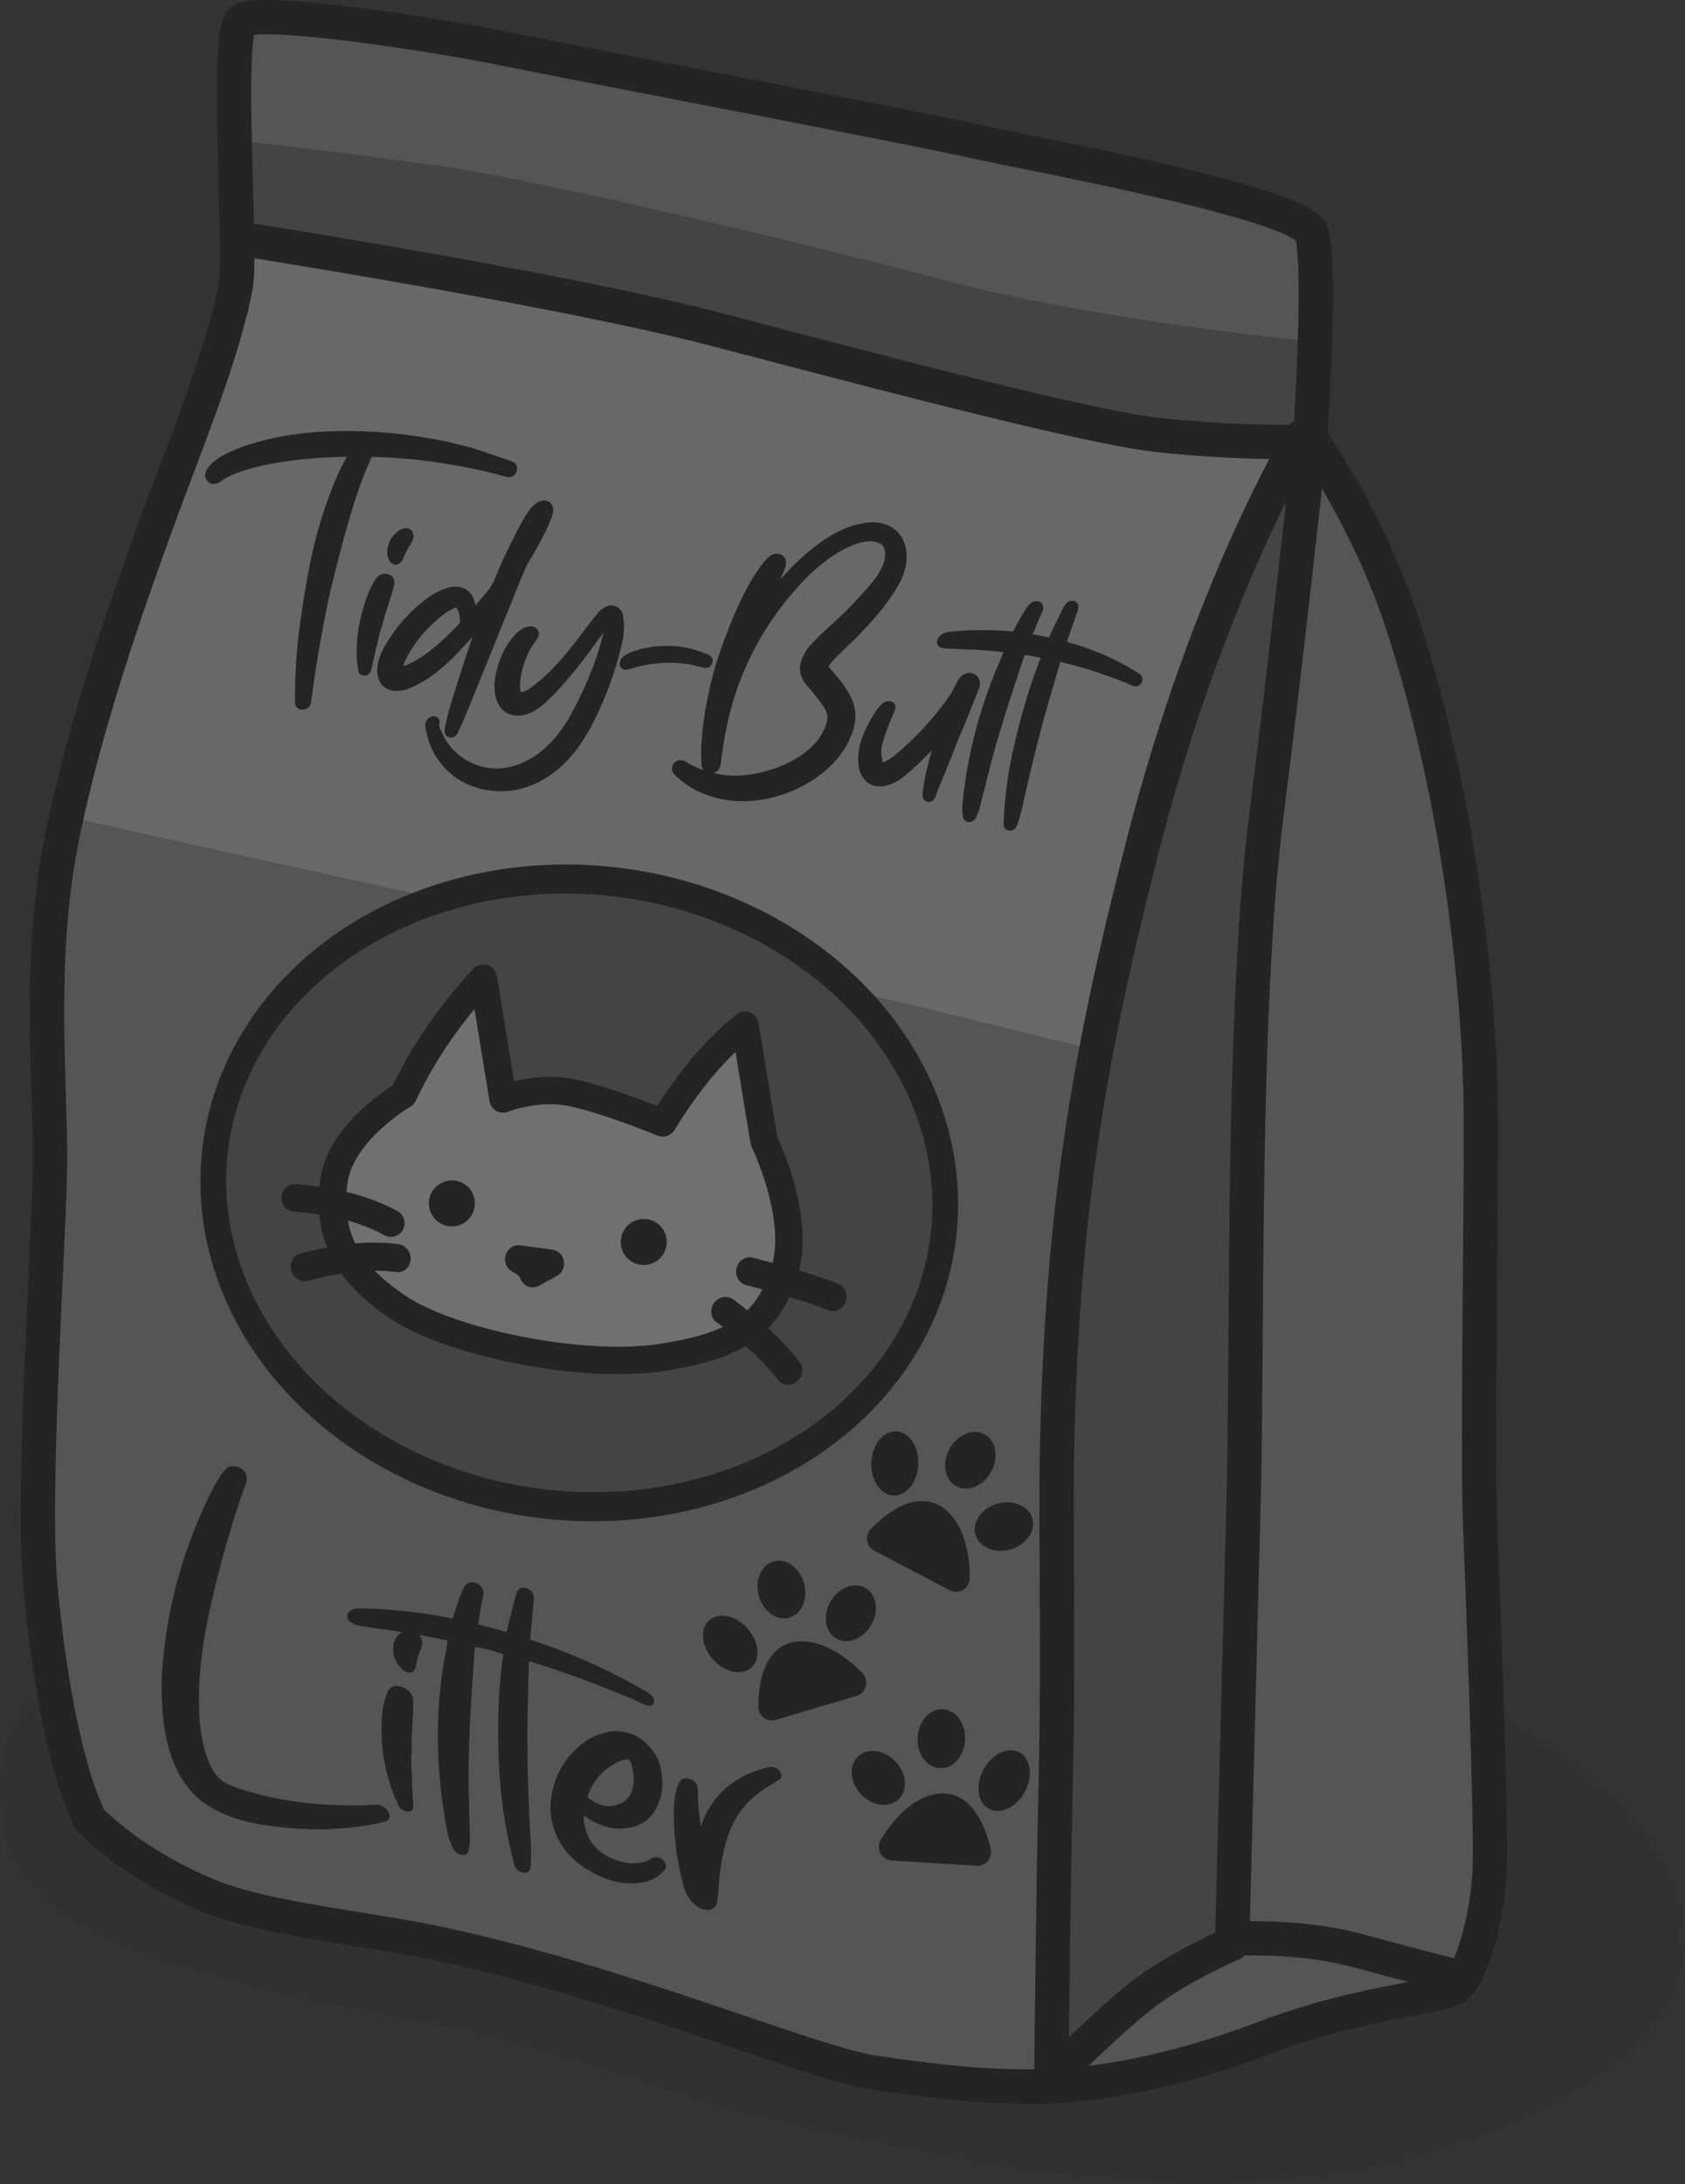 <?xml version="1.0" encoding="UTF-8" standalone="no"?>
<!DOCTYPE svg PUBLIC "-//W3C//DTD SVG 1.1//EN" "http://www.w3.org/Graphics/SVG/1.1/DTD/svg11.dtd">
<svg width="100%" height="100%" viewBox="0 0 737 955" version="1.1" xmlns="http://www.w3.org/2000/svg" xmlns:xlink="http://www.w3.org/1999/xlink" xml:space="preserve" xmlns:serif="http://www.serif.com/" style="fill-rule:evenodd;clip-rule:evenodd;stroke-linecap:round;stroke-linejoin:round;stroke-miterlimit:1.5;">
    <rect x="0" y="0" width="737" height="955" fill="#333333" stroke="none"/>
    <g transform="matrix(1,0,0,1,-1175.86,-540.114)">
        <g transform="matrix(1,0,0,1,510,0)">
            <g opacity="0.3">
                <g id="shadow" transform="matrix(1.015,0,0,1.038,-20.761,-47.297)">
                    <path d="M710.04,1273.43C710.04,1273.43 676.421,1280.18 676.421,1317.96C676.421,1345.6 685.541,1366.16 727.23,1384.4C781.205,1408.02 870.742,1416.13 925.255,1433.91C985.183,1453.45 1018.41,1463.63 1106.3,1477.71C1234.07,1498.19 1315.71,1473.86 1368.12,1438.21C1415.52,1405.96 1413.32,1352.99 1358.41,1312.03C1265.5,1242.71 1198.59,1246.08 1198.59,1246.08L710.04,1273.43Z" style="fill-opacity:0.15;"/>
                </g>
                <g id="bag" transform="matrix(1,0,0,1,125.976,234.045)">
                    <path d="M645.498,315.228C638.212,321.742 645.812,416.289 642.999,431.207C637.201,461.95 619.318,504.566 607.993,535.876C596.668,567.187 576.766,622.606 566.648,674.068C556.122,727.601 562.384,782.923 561.718,818.231C561.052,853.539 553.724,959.196 557.588,1000.1C562.818,1055.47 572.182,1087.9 579.305,1101.76C587.603,1109.79 602.59,1122.7 629.935,1134.4C655.528,1145.35 701.249,1149.09 734.558,1156.42C816.812,1174.51 894.864,1208.37 922.844,1212.36C950.823,1216.36 967.691,1218.34 993.006,1218.34C1018.32,1218.34 1054.5,1211.72 1091.94,1197.4C1137.59,1179.94 1171.51,1180.01 1177.51,1174.02C1183.5,1168.02 1190.83,1144.72 1191.5,1122.07C1192.16,1099.42 1188.6,1006.36 1187.27,972.386C1185.93,938.411 1188,830.619 1187.53,789.318C1187,742.152 1178.96,657.736 1153.66,579.861C1138.5,533.187 1112.92,497.529 1112.92,497.529C1112.92,497.529 1118.12,421.168 1113.46,407.844C1108.8,394.52 986.675,372.611 963.358,367.282C940.042,361.952 781.329,331.671 759.875,327.238C730.904,321.25 652.287,309.159 645.498,315.228Z" style="fill:rgb(164,164,164);"/>
                    <path d="M1112.81,499.745C1112.81,499.745 1073.27,561.682 1047.54,646.512C1020.5,735.697 1004.81,841.515 1003.25,973.515C1002.06,1073.86 998.034,1213.23 998.034,1213.23C998.034,1213.23 1025.39,1188.48 1039.72,1178.05C1054.05,1167.63 1081.48,1154.35 1081.48,1154.35C1081.48,1154.35 1084.81,946.239 1084.81,902.215C1084.81,858.191 1086.14,755.468 1092.15,692.767C1098.15,630.066 1112.81,499.745 1112.81,499.745Z" style="fill:rgb(107,107,107);"/>
                    <path d="M646.375,413.147C760.239,431.059 919.264,468.513 1005.49,488.93C1073.9,505.128 1110.62,499.126 1110.62,499.126L1116.24,455.621C1116.24,455.621 1017.98,446.461 948.033,427.308C909.598,416.784 776.491,384.839 734.854,379.01C693.218,373.181 643.254,367.352 643.254,367.352L646.375,413.147Z" style="fill:rgb(107,107,107);"/>
                    <path d="M1020.61,765.493C1020.61,765.493 1041.46,657.1 1051.46,631.253C1061.47,605.405 1108.16,500.348 1108.16,500.348C1108.16,500.348 925.562,470.331 863.028,452.822C800.493,435.312 645.408,410.298 645.408,410.298C645.408,410.298 638.738,444.484 627.899,477.835C617.059,511.187 602.124,553.95 589.617,592.304C577.11,630.659 570.94,663.51 570.94,663.51C570.94,663.51 770.477,707.962 816.335,717.133C862.194,726.305 1020.61,765.493 1020.61,765.493Z" style="fill:rgb(228,228,228);"/>
                    <path d="M645.498,315.228C638.212,321.742 645.812,416.289 642.999,431.207C637.201,461.95 619.318,504.566 607.993,535.876C596.668,567.187 576.766,622.606 566.648,674.068C556.122,727.601 562.384,782.923 561.718,818.231C561.052,853.539 553.724,959.196 557.588,1000.1C562.818,1055.47 572.182,1087.9 579.305,1101.76C587.603,1109.79 602.59,1122.7 629.935,1134.4C655.528,1145.35 701.249,1149.09 734.558,1156.42C816.812,1174.51 894.864,1208.37 922.844,1212.36C950.823,1216.36 967.691,1218.34 993.006,1218.34C1018.32,1218.34 1054.5,1211.72 1091.94,1197.4C1137.59,1179.94 1171.51,1180.01 1177.51,1174.02C1183.5,1168.02 1190.83,1144.72 1191.5,1122.07C1192.16,1099.42 1188.6,1006.36 1187.27,972.386C1185.93,938.411 1188,830.619 1187.53,789.318C1187,742.152 1178.96,657.736 1153.66,579.861C1138.5,533.187 1112.92,497.529 1112.92,497.529C1112.92,497.529 1118.12,421.168 1113.46,407.844C1108.8,394.52 986.675,372.611 963.358,367.282C940.042,361.952 781.329,331.671 759.875,327.238C730.904,321.25 652.287,309.159 645.498,315.228Z" style="fill:none;stroke:black;stroke-width:15px;"/>
                    <path d="M999.712,1215.81C999.712,1215.81 1000.58,1130.89 1001.52,1091.73C1003.18,1021.78 1001.3,973.473 1002.35,933.507C1004.85,838.576 1014.75,772.767 1039.82,675.361C1068.57,563.671 1108.94,497.156 1108.94,497.156" style="fill:none;stroke:black;stroke-width:15px;"/>
                    <path d="M1000.42,1214.29C1000.42,1214.29 1018.64,1195.32 1037.14,1180.1C1053.59,1166.57 1078.82,1155.88 1078.82,1155.88C1078.82,1155.88 1081.62,1044.62 1083.7,967.597C1085.78,890.57 1082.8,748.64 1093.85,662.089C1102.31,595.76 1112.84,499.186 1112.84,499.186" style="fill:none;stroke:black;stroke-width:15px;"/>
                    <path d="M1178.42,1170.58C1178.42,1170.58 1161.87,1166.56 1133.48,1158.84C1110.81,1152.68 1085.2,1153.55 1085.2,1153.55" style="fill:none;stroke:black;stroke-width:15px;"/>
                    <path d="M646.375,410.648C646.375,410.648 785.857,432.508 853.517,450.203C921.176,467.899 1016.24,493.137 1047.13,496.337C1085.31,500.292 1110.62,499.126 1110.62,499.126" style="fill:none;stroke:black;stroke-width:15px;"/>
                </g>
                <g id="cat" transform="matrix(1.113,0,0,1.113,66.917,147.615)">
                    <g transform="matrix(1.02,0.122,-0.138,1.155,92.056,-221.048)">
                        <ellipse cx="771.58" cy="820.911" rx="140.279" ry="105.718" style="fill:rgb(107,107,107);stroke:black;stroke-width:9.83px;"/>
                    </g>
                    <g transform="matrix(0.997,0.083,-0.083,0.997,69.785,-60.27)">
                        <path d="M694.348,787.754C701.065,769.7 710.563,753.871 721.828,739.455L733.486,786.088C733.486,786.088 746.299,779.686 760.284,781.392C774.268,783.097 796.78,790.26 796.78,790.26C805.518,772.911 815.216,759.402 825.773,749.33L837.028,794.012C837.028,794.012 854.083,822.663 849.307,844.152C844.532,865.64 833.228,875.272 802.92,882.307C773.342,889.172 721.4,883.33 699.229,871.051C677.059,858.772 669.214,844.493 669.896,824.369C670.578,804.245 694.348,787.754 694.348,787.754Z" style="fill:white;stroke:black;stroke-width:10.78px;"/>
                    </g>
                    <g transform="matrix(1.027,0.14,-0.145,1.066,100.452,-161.658)">
                        <path d="M744.403,848.702C747.484,849.709 749.559,851.174 750.542,853.136L756.682,848.702L744.403,848.702Z" style="fill:none;stroke:black;stroke-width:10.21px;"/>
                    </g>
                    <g transform="matrix(0.997,0.083,-0.083,0.997,69.785,-60.27)">
                        <path d="M655.276,831.594C655.276,831.594 663.358,831.32 674.705,832.975C685.766,834.588 693.617,838.338 693.617,838.338" style="fill:none;stroke:black;stroke-width:10.78px;"/>
                    </g>
                    <g transform="matrix(0.907,-0.261,0.276,0.961,-166.243,222.269)">
                        <path d="M655.276,831.594C655.276,831.594 663.622,831.607 674.97,833.262C686.03,834.876 693.617,838.338 693.617,838.338" style="fill:none;stroke:black;stroke-width:11.09px;"/>
                    </g>
                    <g transform="matrix(0.935,0.124,-0.132,0.991,328.997,-52.674)">
                        <path d="M655.951,830.892C655.951,830.892 663.03,831.635 674.378,833.29C685.438,834.903 691.979,836.512 691.979,836.512" style="fill:none;stroke:black;stroke-width:11.09px;"/>
                    </g>
                    <g transform="matrix(0.784,0.525,-0.557,0.831,771.505,-167.287)">
                        <path d="M655.951,830.892C655.951,830.892 663.214,831.027 674.562,832.682C685.622,834.295 691.979,836.512 691.979,836.512" style="fill:none;stroke:black;stroke-width:11.09px;"/>
                    </g>
                    <g transform="matrix(1.577,0.131,-0.131,1.577,-308.133,-576.13)">
                        <circle cx="718.106" cy="829.06" r="5.713"/>
                    </g>
                    <g transform="matrix(1.577,0.131,-0.131,1.577,-232.725,-560.974)">
                        <circle cx="718.106" cy="829.06" r="5.713"/>
                    </g>
                </g>
                <g id="paw" transform="matrix(1.123,-0.314,0.314,1.123,-360.799,384.571)">
                    <g transform="matrix(1,0,0,1,19.21,66.169)">
                        <path d="M899.379,993.641C899.379,993.641 903.648,976.031 913.787,977.632C923.926,979.233 930.863,993.107 930.863,993.107L899.379,993.641Z" style="stroke:black;stroke-width:10.29px;"/>
                    </g>
                    <g transform="matrix(2.2,0,0,2.05,-1124.08,-1087.43)">
                        <ellipse cx="935.399" cy="1027.26" rx="4.002" ry="5.336"/>
                    </g>
                    <g transform="matrix(1.539,1.572,-1.465,1.434,1021.84,-1909.52)">
                        <ellipse cx="935.399" cy="1027.26" rx="4.002" ry="5.336"/>
                    </g>
                    <g transform="matrix(1.951,-0.954,0.979,2.001,-1920.83,-130.262)">
                        <ellipse cx="935.399" cy="1027.26" rx="4.002" ry="5.336"/>
                    </g>
                </g>
                <g id="paw1" serif:id="paw" transform="matrix(1.036,0.567,-0.567,1.036,700.332,-406.041)">
                    <g transform="matrix(1,0,0,1,19.21,66.169)">
                        <path d="M899.379,993.641C899.379,993.641 903.648,976.031 913.787,977.632C923.926,979.233 930.863,993.107 930.863,993.107L899.379,993.641Z" style="stroke:black;stroke-width:10.16px;"/>
                    </g>
                    <g transform="matrix(2.2,0,0,2.05,-1124.08,-1087.43)">
                        <ellipse cx="935.399" cy="1027.26" rx="4.002" ry="5.336"/>
                    </g>
                    <g transform="matrix(1.539,1.572,-1.465,1.434,1021.84,-1909.52)">
                        <ellipse cx="935.399" cy="1027.26" rx="4.002" ry="5.336"/>
                    </g>
                    <g transform="matrix(1.951,-0.954,0.979,2.001,-1920.83,-130.262)">
                        <ellipse cx="935.399" cy="1027.26" rx="4.002" ry="5.336"/>
                    </g>
                </g>
                <g id="paw2" serif:id="paw" transform="matrix(-1.179,-0.053,-0.053,1.179,2232.51,149.022)">
                    <g transform="matrix(1,0,0,1,19.21,66.169)">
                        <path d="M899.379,993.641C899.379,993.641 903.648,976.031 913.787,977.632C923.926,979.233 930.863,993.107 930.863,993.107L899.379,993.641Z" style="stroke:black;stroke-width:10.16px;"/>
                    </g>
                    <g transform="matrix(2.2,0,0,2.05,-1124.08,-1087.43)">
                        <ellipse cx="935.399" cy="1027.26" rx="4.002" ry="5.336"/>
                    </g>
                    <g transform="matrix(1.539,1.572,-1.465,1.434,1021.84,-1909.52)">
                        <ellipse cx="935.399" cy="1027.26" rx="4.002" ry="5.336"/>
                    </g>
                    <g transform="matrix(1.951,-0.954,0.979,2.001,-1920.83,-130.262)">
                        <ellipse cx="935.399" cy="1027.26" rx="4.002" ry="5.336"/>
                    </g>
                </g>
                <g transform="matrix(4.194,0.851,-1.149,4.237,-1645.07,-2179.64)">
                    <path d="M737.693,566.594C737.732,566.594 737.765,566.587 737.791,566.574C738.039,566.548 738.163,566.405 738.163,566.144C738.163,566.079 738.156,566.02 738.143,565.968L737.732,562.721C737.38,559.343 737.165,556.69 737.087,554.76C737.035,552.947 737.008,551.265 737.008,549.713C737.008,546.192 737.152,543.538 737.439,541.752L737.634,540.539C737.687,540.513 737.732,540.5 737.771,540.5C740.953,539.913 744.389,539.62 748.08,539.62C749.384,539.62 750.583,539.665 751.679,539.757L751.953,539.757C752.187,539.692 752.305,539.535 752.305,539.287C752.292,539.079 752.187,538.942 751.992,538.877L751.659,538.818L748.373,538.407C747.16,538.277 745.817,538.211 744.344,538.211C741.892,538.224 739.525,538.401 737.243,538.74C732.51,539.444 728.643,540.663 725.644,542.397C724.94,542.763 724.177,543.291 723.355,543.982C722.782,544.516 722.429,545.051 722.299,545.586L722.299,545.684C722.299,545.918 722.423,546.101 722.671,546.231C722.749,546.27 722.827,546.29 722.905,546.29C723.049,546.29 723.238,546.173 723.473,545.938L723.492,545.899C724.183,545.129 725.435,544.334 727.248,543.512C729.608,542.469 732.444,541.595 735.757,540.891L735.991,540.852C735.991,540.891 735.985,540.924 735.972,540.95C735.737,541.693 735.561,542.43 735.444,543.16C735.118,545.195 734.955,547.301 734.955,549.478C734.955,551.669 735.17,554.46 735.6,557.85C735.861,560.119 736.311,562.512 736.95,565.029L737.282,566.32C737.374,566.502 737.511,566.594 737.693,566.594Z" style="fill-rule:nonzero;stroke:black;stroke-width:0.72px;stroke-linecap:butt;stroke-miterlimit:2;"/>
                    <path d="M742.994,562.036C743.164,561.997 743.248,561.88 743.248,561.684C743.222,561.332 743.177,560.191 743.111,558.261L743.092,557.361L743.131,557.361L743.131,556.207L743.229,554.016L743.248,553.038C743.248,552.569 743.027,552.334 742.583,552.334C742.335,552.334 742.14,552.464 741.996,552.725C741.67,553.547 741.507,554.662 741.507,556.07C741.507,558.078 741.846,559.904 742.525,561.547C742.564,561.638 742.609,561.743 742.661,561.86C742.714,561.977 742.805,562.036 742.935,562.036L742.994,562.036ZM743.15,550.554C743.268,550.515 743.359,550.378 743.424,550.143C743.424,550.013 743.444,549.883 743.483,549.752C743.535,549.335 743.633,548.931 743.776,548.539C743.816,548.409 743.842,548.279 743.855,548.148L743.874,547.992C743.874,547.822 743.802,547.679 743.659,547.561C743.568,547.496 743.476,547.464 743.385,547.464C743.203,547.464 742.994,547.6 742.759,547.874C742.459,548.252 742.309,548.689 742.309,549.185L742.309,549.302C742.309,549.746 742.479,550.137 742.818,550.476C742.896,550.528 742.981,550.554 743.072,550.554L743.15,550.554Z" style="fill-rule:nonzero;stroke:black;stroke-width:0.72px;stroke-linecap:butt;stroke-miterlimit:2;"/>
                    <path d="M753.146,566.378C753.315,566.378 753.426,566.287 753.478,566.105C753.531,565.739 753.596,565.381 753.674,565.029C753.896,563.451 754.124,561.684 754.359,559.728L754.711,556.931C754.854,555.796 754.998,554.655 755.141,553.508L755.278,552.373C755.578,549.765 755.793,548.266 755.923,547.874C756.51,545.996 756.869,544.386 756.999,543.043L756.999,542.926C756.999,542.326 756.791,542.026 756.373,542.026C755.76,542.026 755.278,542.736 754.926,544.158C754.417,546.127 754.033,548.116 753.772,550.124C753.707,550.75 753.544,551.343 753.283,551.904C752.983,552.464 752.696,553.051 752.422,553.664C752.344,553.821 752.266,553.951 752.187,554.055L752.05,553.782C751.737,553.234 751.561,552.934 751.522,552.882C751.157,552.412 750.714,552.178 750.192,552.178C749.775,552.178 749.384,552.288 749.019,552.51C748.471,552.823 747.995,553.214 747.591,553.684C746.221,555.249 745.256,557.035 744.696,559.043C744.526,559.565 744.441,560.1 744.441,560.647C744.441,561.417 744.663,562.036 745.107,562.505C745.419,562.779 745.765,562.916 746.143,562.916C746.704,562.916 747.232,562.74 747.728,562.388C749.11,561.436 750.388,559.91 751.561,557.811C752.044,556.937 752.52,556.057 752.989,555.17L753.009,555.131C753.035,555.04 753.094,554.994 753.185,554.994L752.95,558.613C752.807,561.69 752.735,563.477 752.735,563.973C752.735,565.12 752.774,565.837 752.852,566.124C752.892,566.281 752.989,566.365 753.146,566.378ZM746.358,561.156C746.319,560.96 746.3,560.771 746.3,560.589C746.3,560.367 746.326,560.158 746.378,559.963C746.769,558.033 747.643,556.24 748.999,554.584C749.247,554.271 749.534,553.997 749.86,553.762C750.042,553.619 750.205,553.547 750.349,553.547C750.492,553.547 750.662,553.664 750.857,553.899C751.157,554.303 751.359,554.747 751.464,555.229L751.464,555.307C751.464,555.412 751.425,555.516 751.346,555.62L751.327,555.679C749.957,558.078 748.621,559.747 747.317,560.686C746.9,560.973 746.619,561.117 746.476,561.117L746.358,561.156Z" style="fill-rule:nonzero;stroke:black;stroke-width:0.72px;stroke-linecap:butt;stroke-miterlimit:2;"/>
                    <path d="M757.938,570.78C759.646,570.78 761.166,570.31 762.496,569.371C764.413,568.002 765.73,565.883 766.447,563.014C767.047,560.536 767.347,558.033 767.347,555.503C767.347,555.073 767.34,554.649 767.327,554.231C767.301,553.162 767.073,552.217 766.643,551.395C766.447,551.095 766.173,550.945 765.821,550.945C765.456,550.945 765.13,551.2 764.843,551.708C764.595,552.165 764.113,553.253 763.396,554.975C762.404,557.283 761.316,559.122 760.129,560.491C759.842,560.843 759.516,561.084 759.151,561.215L758.994,561.234C758.799,561.234 758.629,561.058 758.486,560.706C758.277,560.106 758.173,559.369 758.173,558.496C758.173,557.335 758.362,556.331 758.74,555.483C758.779,555.392 758.812,555.311 758.838,555.239C758.864,555.167 758.877,555.105 758.877,555.053C758.877,554.949 758.838,554.848 758.76,554.75C758.681,554.652 758.564,554.603 758.408,554.603C757.99,554.603 757.599,554.896 757.234,555.483C756.66,556.474 756.373,557.648 756.373,559.004C756.373,560.725 756.83,561.925 757.743,562.603C758.069,562.825 758.427,562.936 758.818,562.936C759.744,562.936 760.605,562.362 761.4,561.215C762.535,559.558 763.728,557.107 764.98,553.86L765.136,553.488C765.358,552.953 765.528,552.595 765.645,552.412L765.704,552.373L765.801,552.393L765.919,553.39L765.938,554.31C765.938,556.566 765.638,558.978 765.039,561.547C764.36,564.638 763.024,566.861 761.029,568.217C759.894,568.947 758.708,569.313 757.469,569.313C756.83,569.313 756.178,569.215 755.513,569.019C754.039,568.576 752.833,567.741 751.894,566.515C751.581,566.189 751.425,565.87 751.425,565.557C751.425,565.453 751.353,565.374 751.209,565.322L751.131,565.322C751.04,565.322 750.968,565.355 750.916,565.42C750.799,565.524 750.74,565.642 750.74,565.772C750.74,565.889 750.838,566.124 751.033,566.476L751.053,566.496C751.444,567.317 751.972,568.041 752.637,568.667C754.163,570.075 755.93,570.78 757.938,570.78Z" style="fill-rule:nonzero;stroke:black;stroke-width:0.72px;stroke-linecap:butt;stroke-miterlimit:2;"/>
                    <path d="M768.638,556.266C768.69,556.266 768.84,556.207 769.088,556.09C770.939,555.046 772.987,554.499 775.23,554.447C775.503,554.486 775.927,554.505 776.501,554.505C776.684,554.492 776.775,554.388 776.775,554.192C776.775,554.023 776.677,553.912 776.481,553.86L776.168,553.801C775.373,553.671 774.701,553.606 774.154,553.606C773.384,553.606 772.628,553.703 771.885,553.899C770.959,554.108 770.092,554.447 769.283,554.916C769.062,555.046 768.859,555.19 768.677,555.346C768.442,555.529 768.325,555.731 768.325,555.953C768.338,556.161 768.442,556.266 768.638,556.266Z" style="fill-rule:nonzero;stroke:black;stroke-width:0.72px;stroke-linecap:butt;stroke-miterlimit:2;"/>
                    <path d="M781.704,567.004C782.904,567.004 784.117,566.789 785.342,566.359C786.386,565.994 787.37,565.485 788.296,564.833C789.47,563.999 790.415,563.047 791.132,561.977C792.006,560.699 792.462,559.311 792.501,557.811C792.501,556.676 792.097,555.685 791.289,554.838C790.897,554.421 790.408,553.984 789.822,553.527L788.668,552.686C788.459,552.53 788.355,552.393 788.355,552.275C788.355,552.184 788.394,552.054 788.472,551.884C788.615,551.545 788.772,551.239 788.941,550.965L789.646,549.85C789.659,549.85 789.665,549.843 789.665,549.83C791.608,546.857 792.795,544.334 793.225,542.26C793.277,541.947 793.303,541.635 793.303,541.322C793.303,540.657 793.173,540.024 792.912,539.424C792.312,538.185 791.328,537.566 789.959,537.566C789.45,537.566 788.896,537.696 788.296,537.957C786.588,538.648 784.951,540.141 783.386,542.437C782.408,543.858 781.535,545.54 780.765,547.483C780.935,546.401 781.065,545.638 781.156,545.195C781.339,544.243 781.43,543.636 781.43,543.375C781.43,543.102 781.365,542.903 781.235,542.779C781.104,542.655 780.961,542.593 780.804,542.593C780.504,542.593 780.25,542.776 780.041,543.141C779.911,543.362 779.794,543.597 779.689,543.845C778.92,545.697 778.385,548.259 778.085,551.532C777.942,552.927 777.87,554.16 777.87,555.229C777.87,556.22 777.935,557.465 778.066,558.965C778.301,561.208 778.653,562.962 779.122,564.227C779.213,564.54 779.396,564.696 779.67,564.696C780.074,564.696 780.289,564.546 780.315,564.246L780.296,563.796C780.204,563.184 780.113,562.473 780.022,561.664C779.904,560.569 779.846,559.48 779.846,558.398C779.846,554.016 780.791,549.883 782.682,545.996C784.143,542.971 785.825,540.833 787.729,539.581C788.537,539.046 789.28,538.779 789.959,538.779C790.78,538.779 791.321,539.137 791.582,539.855C791.699,540.181 791.758,540.52 791.758,540.872C791.745,541.602 791.543,542.391 791.152,543.238C790.213,545.155 789.144,546.968 787.944,548.676C787.474,549.341 787.077,549.974 786.751,550.574C786.425,551.095 786.249,551.708 786.223,552.412C786.223,553.116 786.562,553.723 787.24,554.231L787.826,554.642C787.826,554.655 787.833,554.662 787.846,554.662C788.863,555.418 789.541,555.989 789.88,556.373C790.219,556.758 790.389,557.211 790.389,557.733C790.389,559.089 789.861,560.367 788.804,561.567C787.918,562.571 786.783,563.418 785.401,564.109C783.797,564.931 782.167,565.342 780.511,565.342C779.298,565.342 778.118,565.14 776.97,564.735L776.794,564.696C776.612,564.696 776.475,564.761 776.384,564.892C776.331,564.97 776.305,565.055 776.305,565.146C776.305,565.329 776.423,565.498 776.657,565.655C776.775,565.707 776.886,565.766 776.99,565.831C778.398,566.613 779.97,567.004 781.704,567.004Z" style="fill-rule:nonzero;stroke:black;stroke-width:0.72px;stroke-linecap:butt;stroke-miterlimit:2;"/>
                    <path d="M802.164,563.171C802.334,563.131 802.422,563.008 802.428,562.799C802.435,562.59 802.451,562.388 802.477,562.193L802.477,562.114C802.595,561.319 802.699,560.517 802.79,559.708L802.947,558.476C803.051,557.381 803.168,556.455 803.299,555.698C803.547,553.782 803.703,552.478 803.768,551.786C803.768,551.721 803.775,551.662 803.788,551.61C803.814,551.493 803.827,551.376 803.827,551.258C803.814,550.841 803.605,550.574 803.201,550.456C803.136,550.443 803.077,550.437 803.025,550.437C802.569,550.437 802.275,550.789 802.145,551.493C802.053,552.067 801.897,552.627 801.675,553.175C800.828,555.34 799.726,557.368 798.37,559.258C797.874,560.002 797.359,560.549 796.824,560.902C796.759,560.941 796.694,560.96 796.629,560.96C796.485,560.96 796.322,560.758 796.14,560.354C795.879,559.832 795.748,559.278 795.748,558.691C795.748,557.818 795.846,556.748 796.042,555.483C796.068,555.431 796.081,555.307 796.081,555.112C796.081,554.903 795.97,554.799 795.748,554.799C795.449,554.799 795.188,555.112 794.966,555.738C794.51,557.016 794.281,558.176 794.281,559.219C794.281,559.924 794.418,560.602 794.692,561.254C794.875,561.697 795.155,562.056 795.533,562.329C795.82,562.551 796.146,562.662 796.511,562.662C797.45,562.662 798.343,562.056 799.191,560.843C799.96,559.761 800.658,558.626 801.284,557.439L801.46,557.165L801.538,557.185C801.551,557.224 801.558,557.315 801.558,557.459L801.519,558.848C801.519,560.478 801.604,561.801 801.773,562.818C801.825,563.053 801.943,563.171 802.125,563.171L802.164,563.171Z" style="fill-rule:nonzero;stroke:black;stroke-width:0.72px;stroke-linecap:butt;stroke-miterlimit:2;"/>
                    <path d="M810.927,564.383C811.149,564.383 811.263,564.201 811.27,563.836C811.276,563.47 811.286,563.105 811.299,562.74L811.279,562.114C811.123,559.128 811.045,556.142 811.045,553.156C811.045,552.138 811.077,550.195 811.142,547.327C811.142,547.118 811.175,546.955 811.24,546.838C811.514,546.838 811.788,546.851 812.062,546.877C813.94,546.942 816.124,547.183 818.615,547.6C818.771,547.627 818.931,547.662 819.094,547.708C819.257,547.754 819.371,547.776 819.436,547.776C819.645,547.776 819.749,547.666 819.749,547.444C819.749,547.274 819.593,547.144 819.28,547.053L818.341,546.74C816.241,546.062 814.005,545.644 811.631,545.488L811.24,545.41C811.24,545.123 811.319,543.988 811.475,542.006L811.495,541.83C811.495,541.504 811.384,541.341 811.162,541.341C810.927,541.341 810.764,541.582 810.673,542.065C810.373,543.538 810.197,544.438 810.145,544.764L810.008,545.41L808.502,545.41C808.371,545.423 808.235,545.429 808.091,545.429L807.68,545.41C807.68,545.358 807.674,545.312 807.661,545.273C807.752,544.36 807.876,543.447 808.032,542.534C808.032,542.234 807.915,542.084 807.68,542.084C807.459,542.084 807.283,542.221 807.152,542.495C806.97,542.886 806.689,543.89 806.311,545.507C806.207,545.534 806.122,545.547 806.057,545.547C804.244,545.729 802.458,546.068 800.697,546.564C800.384,546.642 800.071,546.74 799.758,546.857C799.367,547.001 799.152,547.222 799.113,547.522C799.113,547.718 799.217,547.822 799.426,547.835C799.608,547.835 799.791,547.822 799.973,547.796C802.451,547.379 804.335,547.124 805.626,547.033L805.685,547.014C805.842,547.014 805.946,547.04 805.998,547.092L806.018,547.17C805.939,547.848 805.861,548.422 805.783,548.891C805.483,551.03 805.333,553.149 805.333,555.249C805.333,557.752 805.535,560.236 805.939,562.701C805.992,563.131 806.102,563.542 806.272,563.933C806.35,564.207 806.468,564.344 806.624,564.344C806.833,564.344 806.957,564.243 806.996,564.041C807.035,563.839 807.067,563.575 807.093,563.249L806.996,558.183C806.996,555.718 807.113,552.536 807.348,548.637C807.374,548.324 807.39,548.028 807.397,547.747C807.403,547.467 807.439,547.196 807.504,546.935C807.817,546.883 808.221,546.851 808.717,546.838C809.265,546.838 809.636,546.857 809.832,546.896L809.832,547.072C809.597,549.015 809.48,551.147 809.48,553.469C809.48,556.09 809.61,558.346 809.871,560.236C810.067,561.684 810.308,562.988 810.595,564.149C810.634,564.305 810.745,564.383 810.927,564.383Z" style="fill-rule:nonzero;stroke:black;stroke-width:0.72px;stroke-linecap:butt;stroke-miterlimit:2;"/>
                </g>
                <g transform="matrix(6.436,1.801,0,5.373,-3366.31,-5383.55)">
                    <path d="M642.915,1034.88C643.508,1034.88 644.056,1034.83 644.559,1034.73C645.785,1034.53 647.023,1034.23 648.274,1033.82C649.938,1033.2 651.33,1032.53 652.453,1031.82C652.659,1031.72 652.762,1031.58 652.762,1031.4C652.762,1031.32 652.743,1031.24 652.704,1031.17C652.601,1031.01 652.446,1030.93 652.24,1030.93L651.698,1031.15C651.311,1031.33 650.621,1031.57 649.628,1031.86C647.526,1032.51 645.475,1032.83 643.476,1032.83C643.025,1032.82 642.599,1032.79 642.199,1032.73C641.516,1032.67 641.013,1032.3 640.69,1031.63C640.471,1031.18 640.297,1030.68 640.168,1030.14C639.936,1029.08 639.82,1028.1 639.82,1027.18L639.8,1026.17C639.8,1023.89 640.084,1021.17 640.651,1018.01C641.283,1014.56 641.973,1011.41 642.721,1008.57L642.741,1008.55C642.818,1008.22 642.902,1007.89 642.992,1007.56C643.031,1007.41 643.05,1007.25 643.05,1007.1C643.025,1006.8 642.876,1006.65 642.605,1006.65C642.36,1006.65 642.154,1006.8 641.986,1007.08C641.638,1007.69 641.264,1008.56 640.864,1009.69C638.93,1015.23 637.879,1020.54 637.711,1025.63L637.711,1026.25C637.711,1030.68 638.646,1033.38 640.516,1034.38C641.251,1034.71 642.051,1034.88 642.915,1034.88Z" style="fill-rule:nonzero;stroke:black;stroke-width:0.44px;stroke-linecap:butt;stroke-miterlimit:2;"/>
                    <path d="M654.116,1030.41C654.284,1030.37 654.368,1030.26 654.368,1030.06C654.342,1029.71 654.297,1028.59 654.232,1026.68L654.213,1025.79L654.252,1025.79L654.252,1024.65L654.348,1022.48L654.368,1021.51C654.368,1021.05 654.148,1020.82 653.71,1020.82C653.465,1020.82 653.271,1020.95 653.13,1021.2C652.807,1022.02 652.646,1023.12 652.646,1024.51C652.646,1026.5 652.981,1028.3 653.652,1029.93C653.691,1030.02 653.736,1030.12 653.787,1030.24C653.839,1030.35 653.929,1030.41 654.058,1030.41L654.116,1030.41ZM654.271,1019.06C654.387,1019.02 654.477,1018.88 654.542,1018.65C654.542,1018.52 654.561,1018.39 654.6,1018.26C654.651,1017.85 654.748,1017.45 654.89,1017.06C654.929,1016.93 654.955,1016.81 654.967,1016.68L654.987,1016.52C654.987,1016.35 654.916,1016.21 654.774,1016.1C654.684,1016.03 654.593,1016 654.503,1016C654.323,1016 654.116,1016.13 653.884,1016.4C653.587,1016.78 653.439,1017.21 653.439,1017.7L653.439,1017.82C653.439,1018.26 653.607,1018.64 653.942,1018.98C654.02,1019.03 654.103,1019.06 654.194,1019.06L654.271,1019.06Z" style="fill-rule:nonzero;stroke:black;stroke-width:0.44px;stroke-linecap:butt;stroke-miterlimit:2;"/>
                    <path d="M662.009,1032.73C662.229,1032.73 662.341,1032.55 662.348,1032.19C662.354,1031.83 662.364,1031.47 662.377,1031.11L662.358,1030.49C662.203,1027.54 662.125,1024.58 662.125,1021.63C662.125,1020.62 662.158,1018.7 662.222,1015.86C662.222,1015.66 662.254,1015.5 662.319,1015.38C662.59,1015.38 662.861,1015.39 663.131,1015.42C664.989,1015.48 667.149,1015.72 669.612,1016.13C669.767,1016.16 669.925,1016.2 670.086,1016.24C670.248,1016.29 670.36,1016.31 670.425,1016.31C670.631,1016.31 670.734,1016.2 670.734,1015.98C670.734,1015.81 670.58,1015.68 670.27,1015.59L669.342,1015.28C667.265,1014.61 665.053,1014.2 662.706,1014.05L662.319,1013.97C662.319,1013.68 662.396,1012.56 662.551,1010.6L662.57,1010.43C662.57,1010.11 662.461,1009.94 662.242,1009.94C662.009,1009.94 661.848,1010.18 661.758,1010.66C661.461,1012.12 661.287,1013.01 661.236,1013.33L661.1,1013.97L659.61,1013.97C659.482,1013.98 659.346,1013.99 659.204,1013.99L658.798,1013.97C658.798,1013.92 658.792,1013.87 658.779,1013.83C658.869,1012.93 658.991,1012.03 659.146,1011.12C659.146,1010.83 659.03,1010.68 658.798,1010.68C658.579,1010.68 658.405,1010.81 658.276,1011.09C658.095,1011.47 657.818,1012.47 657.444,1014.07C657.341,1014.09 657.257,1014.1 657.192,1014.1C655.4,1014.28 653.633,1014.62 651.891,1015.11C651.582,1015.19 651.272,1015.28 650.963,1015.4C650.576,1015.54 650.363,1015.76 650.324,1016.06C650.324,1016.25 650.428,1016.35 650.634,1016.37C650.815,1016.37 650.995,1016.35 651.176,1016.33C653.626,1015.92 655.49,1015.66 656.767,1015.57L656.825,1015.55C656.979,1015.55 657.083,1015.58 657.134,1015.63L657.154,1015.71C657.076,1016.38 656.999,1016.95 656.921,1017.41C656.625,1019.53 656.476,1021.62 656.476,1023.7C656.476,1026.17 656.676,1028.63 657.076,1031.07C657.128,1031.5 657.237,1031.9 657.405,1032.29C657.482,1032.56 657.599,1032.69 657.753,1032.69C657.96,1032.69 658.082,1032.6 658.121,1032.39C658.16,1032.19 658.192,1031.93 658.218,1031.61L658.121,1026.6C658.121,1024.16 658.237,1021.02 658.469,1017.16C658.495,1016.85 658.511,1016.56 658.517,1016.28C658.524,1016 658.559,1015.74 658.624,1015.48C658.933,1015.43 659.333,1015.39 659.823,1015.38C660.365,1015.38 660.733,1015.4 660.926,1015.44L660.926,1015.61C660.694,1017.53 660.578,1019.64 660.578,1021.94C660.578,1024.53 660.707,1026.76 660.965,1028.63C661.158,1030.06 661.397,1031.35 661.681,1032.5C661.719,1032.66 661.829,1032.73 662.009,1032.73Z" style="fill-rule:nonzero;stroke:black;stroke-width:0.44px;stroke-linecap:butt;stroke-miterlimit:2;"/>
                    <path d="M668.103,1031.36C668.826,1031.36 669.535,1031.15 670.231,1030.74C670.786,1030.38 671.218,1029.9 671.528,1029.29L671.547,1029.15C671.547,1029.05 671.502,1028.97 671.412,1028.9C671.373,1028.88 671.328,1028.86 671.276,1028.86C671.16,1028.86 671.076,1028.89 671.025,1028.94L670.618,1029.35C670.025,1029.81 669.374,1030.04 668.664,1030.04C667.426,1030.04 666.601,1029.5 666.188,1028.4C666.033,1027.96 665.956,1027.54 665.956,1027.14C665.956,1026.95 665.975,1026.76 666.014,1026.56L666.362,1026.76C666.788,1026.99 667.22,1027.1 667.658,1027.1C667.994,1027.1 668.336,1027.04 668.684,1026.91C669.522,1026.58 670.167,1026.01 670.618,1025.21C671.07,1024.34 671.295,1023.45 671.295,1022.52C671.295,1022.13 671.257,1021.74 671.179,1021.34C671.063,1020.65 670.722,1020.11 670.154,1019.69C669.844,1019.5 669.522,1019.4 669.187,1019.4C668.684,1019.4 668.226,1019.55 667.813,1019.83C667.22,1020.2 666.71,1020.66 666.285,1021.2C665.098,1022.69 664.395,1024.37 664.176,1026.25C664.15,1026.49 664.137,1026.72 664.137,1026.95C664.137,1028.36 664.518,1029.45 665.279,1030.24C665.588,1030.55 665.937,1030.79 666.324,1030.95C666.917,1031.22 667.51,1031.36 668.103,1031.36ZM667.426,1025.88C667.117,1025.88 666.698,1025.76 666.169,1025.5C666.453,1024.13 667.072,1022.94 668.026,1021.94C668.555,1021.4 668.942,1021.13 669.187,1021.13C669.406,1021.13 669.561,1021.32 669.651,1021.7C669.741,1022.08 669.786,1022.44 669.786,1022.79C669.786,1024.18 669.258,1025.15 668.2,1025.69C667.942,1025.82 667.684,1025.88 667.426,1025.88Z" style="fill-rule:nonzero;stroke:black;stroke-width:0.44px;stroke-linecap:butt;stroke-miterlimit:2;"/>
                    <path d="M674.275,1031.61C674.623,1031.61 674.862,1031.42 674.991,1031.05C675.042,1030.78 675.087,1030.3 675.126,1029.6C675.19,1028.21 675.384,1026.83 675.706,1025.46C676.184,1023.43 677.144,1021.67 678.589,1020.16L679.285,1019.42C679.35,1019.37 679.382,1019.3 679.382,1019.21C679.382,1018.99 679.292,1018.88 679.111,1018.88C679.034,1018.88 678.892,1018.94 678.686,1019.06C676.338,1020.59 674.849,1022.81 674.217,1025.71C674.217,1025.85 674.172,1025.92 674.081,1025.92L674.043,1025.87C673.823,1024.74 673.714,1023.61 673.714,1022.46C673.714,1022.03 673.643,1021.8 673.501,1021.76L673.346,1021.75C673.127,1021.75 672.966,1021.87 672.862,1022.13C672.63,1022.82 672.514,1023.65 672.514,1024.63C672.514,1026.74 672.753,1028.72 673.23,1030.55C673.333,1030.87 673.494,1031.14 673.714,1031.36C673.881,1031.53 674.068,1031.61 674.275,1031.61Z" style="fill-rule:nonzero;stroke:black;stroke-width:0.44px;stroke-linecap:butt;stroke-miterlimit:2;"/>
                </g>
            </g>
        </g>
    </g>
</svg>
